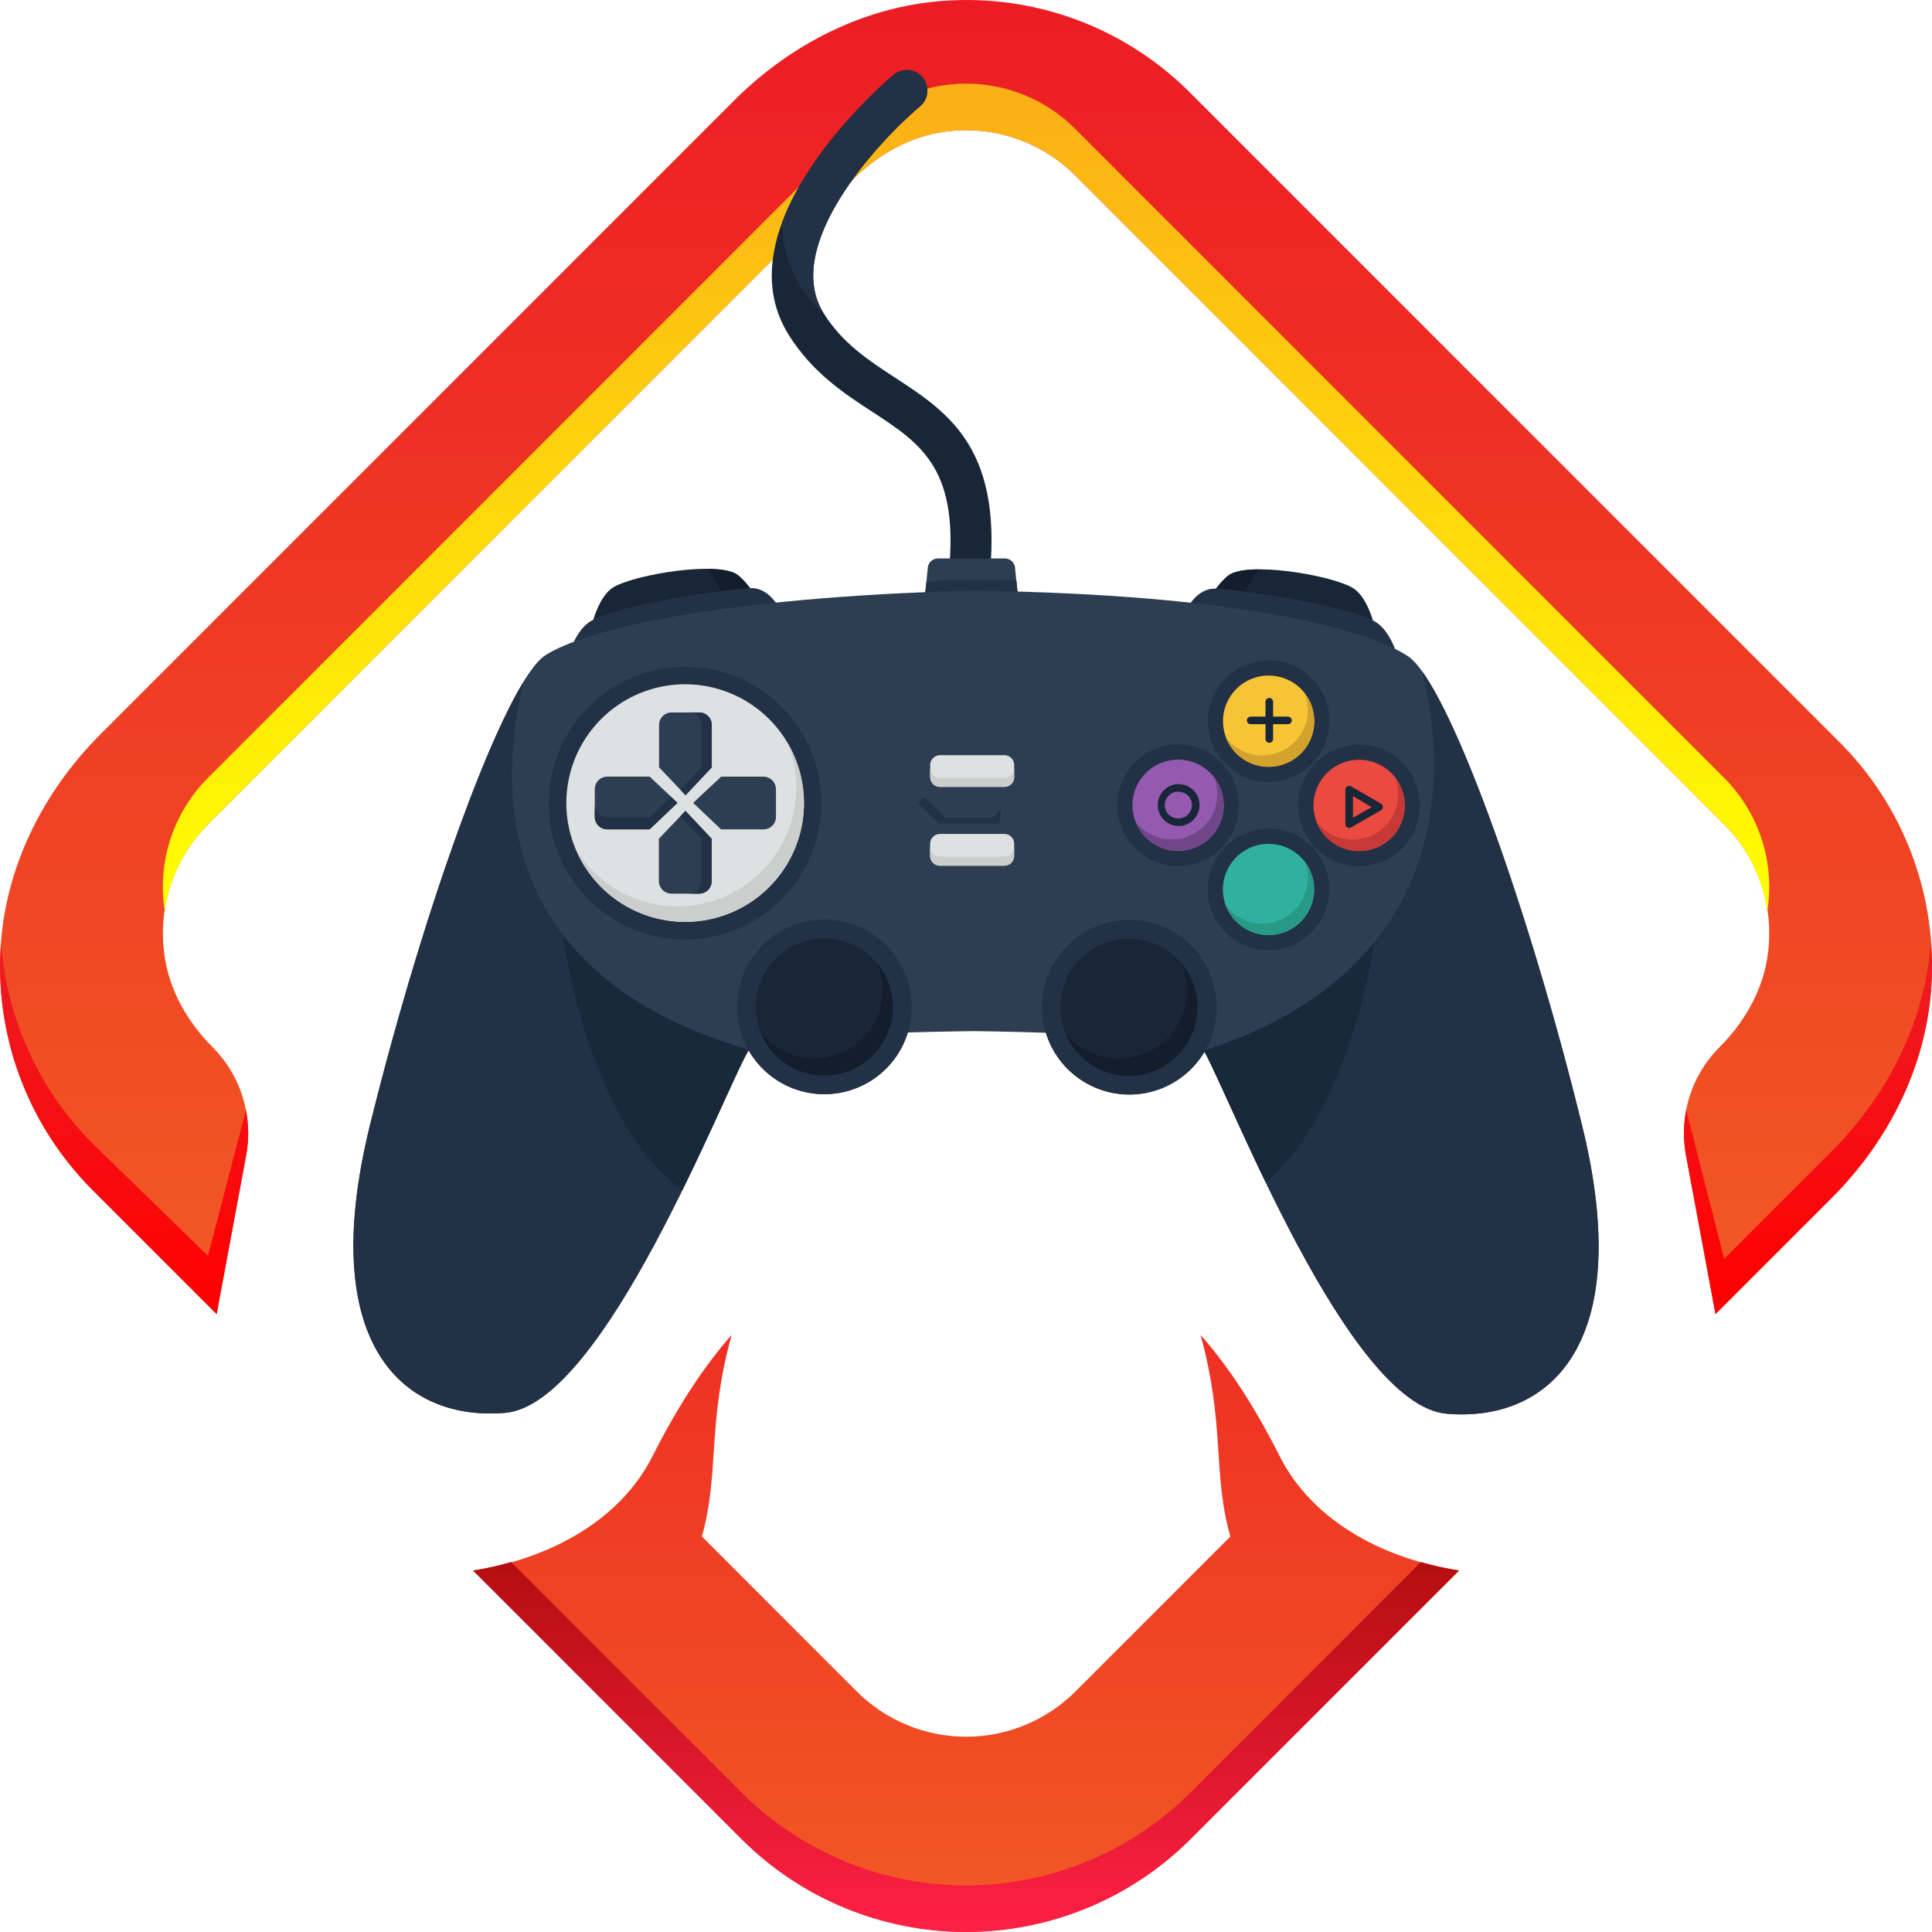 <svg width="80" height="80" viewBox="0 0 80 80" fill="none" xmlns="http://www.w3.org/2000/svg">
<path d="M52.992 60.304C51.969 58.275 50.889 56.608 49.712 55.276C50.735 58.961 50.204 61.031 50.947 63.624L44.53 70.042C43.329 71.24 41.701 71.914 40.005 71.914C38.308 71.914 36.681 71.24 35.479 70.042L29.062 63.623C29.802 61.03 29.271 58.96 30.297 55.275C29.121 56.611 28.04 58.274 27.017 60.303C25.606 63.098 22.519 64.595 19.592 65.028L30.715 76.153C33.181 78.614 36.523 79.995 40.007 79.995C43.49 79.995 46.832 78.614 49.298 76.153L60.421 65.028C57.492 64.596 54.402 63.099 52.992 60.304Z" fill="url(#paint0_linear_8_155)"/>
<path d="M76.148 30.71L49.293 3.852C48.008 2.559 46.467 1.55 44.768 0.889C43.069 0.228 41.251 -0.07 39.43 0.014C36.017 0.158 32.822 1.739 30.407 4.154L4.159 30.406C1.743 32.821 0.162 36.017 0.014 39.429C-0.07 41.251 0.228 43.071 0.89 44.77C1.551 46.47 2.561 48.012 3.855 49.298L8.97 54.414L10.192 47.84C10.342 47.036 10.293 46.209 10.051 45.429C9.809 44.648 9.381 43.938 8.803 43.361C7.752 42.309 6.987 40.966 6.802 39.491C6.672 38.517 6.768 37.526 7.084 36.596C7.399 35.665 7.925 34.82 8.621 34.127L35.296 7.451C36.347 6.399 37.691 5.634 39.165 5.447C40.139 5.318 41.129 5.415 42.059 5.731C42.989 6.047 43.834 6.574 44.527 7.27L71.382 34.127C72.078 34.82 72.605 35.665 72.921 36.595C73.237 37.525 73.334 38.516 73.205 39.489C73.019 40.965 72.253 42.312 71.202 43.36C70.623 43.937 70.195 44.647 69.952 45.428C69.71 46.208 69.662 47.036 69.812 47.84L71.035 54.414L75.845 49.603C78.26 47.188 79.842 43.993 79.986 40.581C80.071 38.758 79.773 36.939 79.112 35.239C78.451 33.539 77.442 31.996 76.148 30.71Z" fill="url(#paint1_linear_8_155)"/>
<path d="M71.383 32.2L44.528 5.342C43.834 4.646 42.99 4.119 42.06 3.803C41.13 3.487 40.139 3.389 39.165 3.519C37.691 3.705 36.343 4.47 35.296 5.521L8.621 32.2C7.925 32.894 7.398 33.739 7.083 34.67C6.767 35.601 6.67 36.592 6.8 37.566C6.805 37.61 6.822 37.654 6.829 37.695C7.026 36.343 7.655 35.092 8.621 34.126L35.296 7.45C36.348 6.399 37.691 5.633 39.165 5.447C40.139 5.318 41.13 5.415 42.06 5.731C42.99 6.047 43.834 6.573 44.528 7.269L71.383 34.126C72.348 35.09 72.976 36.34 73.176 37.69C73.183 37.646 73.2 37.606 73.205 37.562C73.334 36.588 73.237 35.598 72.921 34.668C72.605 33.738 72.079 32.894 71.383 32.2Z" fill="url(#paint2_linear_8_155)"/>
<path d="M49.293 74.227C46.827 76.688 43.486 78.07 40.002 78.07C36.519 78.07 33.177 76.688 30.711 74.227L21.164 64.68C20.646 64.831 20.119 64.949 19.587 65.033L30.71 76.157C33.176 78.618 36.518 80 40.001 80C43.485 80 46.826 78.618 49.292 76.157L60.416 65.033C59.883 64.948 59.356 64.831 58.839 64.68L49.293 74.227Z" fill="url(#paint3_linear_8_155)"/>
<path d="M75.846 47.672L71.393 52.125L69.822 45.965C69.701 46.584 69.698 47.22 69.813 47.84L71.035 54.414L75.846 49.603C78.261 47.188 79.843 43.993 79.987 40.581C80.007 40.056 79.996 39.531 79.954 39.007C79.719 42.281 78.177 45.341 75.846 47.672Z" fill="url(#paint4_linear_8_155)"/>
<path d="M8.612 52.005L3.855 47.368C1.631 45.152 0.28 42.208 0.052 39.077C0.043 39.195 0.023 39.311 0.019 39.429C-0.066 41.251 0.232 43.07 0.893 44.77C1.554 46.469 2.563 48.012 3.855 49.298L8.971 54.414L10.194 47.84C10.308 47.219 10.305 46.583 10.184 45.964L8.612 52.005Z" fill="url(#paint5_linear_8_155)"/>
<path d="M40.092 25.042C40.057 25.041 40.022 25.039 39.987 25.035C39.763 25.008 39.559 24.892 39.42 24.715C39.281 24.537 39.218 24.311 39.246 24.086C39.813 19.463 38.187 18.404 36.139 17.065C34.976 16.309 33.653 15.444 32.67 13.886C29.756 9.263 36.706 3.343 37.004 3.097C37.09 3.025 37.189 2.971 37.296 2.937C37.402 2.904 37.514 2.892 37.626 2.901C37.737 2.911 37.846 2.943 37.945 2.994C38.044 3.046 38.132 3.117 38.203 3.202C38.275 3.288 38.33 3.387 38.363 3.494C38.397 3.6 38.409 3.712 38.399 3.824C38.389 3.935 38.358 4.044 38.306 4.143C38.255 4.242 38.184 4.33 38.098 4.402C36.391 5.839 32.347 10.181 34.11 12.979C34.895 14.222 35.949 14.91 37.066 15.64C39.308 17.103 41.628 18.617 40.932 24.294C40.907 24.5 40.807 24.689 40.652 24.826C40.498 24.964 40.298 25.04 40.092 25.042Z" fill="#182638"/>
<path d="M24.325 26.799C24.325 26.799 24.538 24.818 25.424 24.303C26.311 23.788 29.819 23.192 30.577 23.829C31.336 24.465 31.989 25.953 31.989 25.953L24.325 26.799Z" fill="#182638"/>
<path d="M30.373 26.131L31.985 25.955C31.985 25.955 31.335 24.468 30.574 23.831C30.351 23.643 29.887 23.566 29.324 23.556C29.866 24.362 30.186 25.319 30.373 26.131Z" fill="#131D2B"/>
<path d="M23.586 27.014C23.586 27.014 23.888 26.055 24.468 25.722C25.689 25.016 30.243 24.384 31.097 24.36C31.878 24.339 32.286 25.236 32.286 25.236" fill="#2E3E52"/>
<path d="M23.586 27.014C23.586 27.014 23.888 26.055 24.468 25.722C25.689 25.016 30.243 24.384 31.097 24.36C31.878 24.339 32.286 25.236 32.286 25.236" fill="#223145"/>
<path d="M57.09 26.83C57.09 26.83 56.88 24.848 55.994 24.332C55.108 23.816 51.602 23.212 50.842 23.847C50.082 24.482 49.431 25.969 49.431 25.969L57.09 26.83Z" fill="#182638"/>
<path d="M51.039 26.15L49.427 25.969C49.427 25.969 50.08 24.483 50.838 23.847C51.062 23.66 51.525 23.583 52.088 23.576C51.548 24.382 51.228 25.338 51.039 26.15Z" fill="#131D2B"/>
<path d="M57.826 27.047C57.826 27.047 57.526 26.087 56.95 25.752C55.731 25.047 51.178 24.404 50.325 24.379C49.543 24.355 49.134 25.251 49.134 25.251" fill="#2E3E52"/>
<path d="M57.826 27.047C57.826 27.047 57.526 26.087 56.95 25.752C55.731 25.047 51.178 24.404 50.325 24.379C49.543 24.355 49.134 25.251 49.134 25.251" fill="#223145"/>
<path d="M42.46 27.651C42.46 27.707 42.449 27.762 42.427 27.814C42.406 27.866 42.374 27.912 42.335 27.952C42.295 27.991 42.248 28.023 42.197 28.044C42.145 28.065 42.09 28.076 42.034 28.076H38.417C38.304 28.076 38.196 28.031 38.117 27.951C38.037 27.871 37.992 27.763 37.992 27.65L38.415 23.549C38.415 23.493 38.426 23.438 38.447 23.386C38.468 23.335 38.5 23.288 38.539 23.248C38.579 23.209 38.626 23.177 38.678 23.156C38.729 23.134 38.785 23.123 38.841 23.123H41.609C41.664 23.123 41.72 23.135 41.772 23.156C41.823 23.178 41.87 23.209 41.91 23.249C41.949 23.288 41.98 23.335 42.002 23.387C42.023 23.439 42.034 23.494 42.034 23.55L42.46 27.651Z" fill="#2E3E52"/>
<path d="M40.251 24.013C39.684 24.027 39.021 23.976 38.358 24.12L37.988 27.648C37.988 27.761 38.033 27.869 38.113 27.949C38.192 28.029 38.301 28.074 38.413 28.074H42.03C42.086 28.074 42.141 28.063 42.193 28.042C42.245 28.02 42.291 27.989 42.331 27.95C42.371 27.91 42.402 27.863 42.423 27.812C42.445 27.76 42.456 27.705 42.456 27.649L42.083 24.023C41.502 24.017 40.774 24.02 40.251 24.013Z" fill="#223145"/>
<path d="M65.515 46.621C63.254 37.393 59.927 28.235 58.296 27.169C56.666 26.104 51.603 24.611 40.25 24.455C29.748 24.73 24.215 26.073 22.578 27.136C20.942 28.199 17.601 37.351 15.323 46.575C13.045 55.798 16.802 58.854 20.918 58.503C25.034 58.152 29.983 45.17 31.006 43.466C31.396 42.817 39.044 42.71 40.331 42.697C41.591 42.711 49.443 42.831 49.835 43.485C50.856 45.191 55.782 58.181 59.897 58.539C64.012 58.897 67.777 55.849 65.515 46.621Z" fill="#2E3E52"/>
<path d="M50.381 41.712C50.38 42.427 50.167 43.126 49.769 43.72C49.371 44.313 48.805 44.776 48.145 45.049C47.484 45.322 46.757 45.392 46.056 45.252C45.354 45.112 44.711 44.767 44.205 44.261C43.7 43.755 43.356 43.111 43.217 42.409C43.078 41.708 43.15 40.981 43.424 40.321C43.698 39.66 44.162 39.096 44.756 38.699C45.351 38.301 46.05 38.09 46.765 38.09C47.24 38.09 47.711 38.183 48.15 38.365C48.589 38.547 48.988 38.814 49.324 39.151C49.66 39.487 49.926 39.887 50.108 40.326C50.289 40.766 50.382 41.237 50.381 41.712Z" fill="#2E3E52"/>
<path d="M50.381 41.712C50.38 42.427 50.167 43.126 49.769 43.72C49.371 44.313 48.805 44.776 48.145 45.049C47.484 45.322 46.757 45.392 46.056 45.252C45.354 45.112 44.711 44.767 44.205 44.261C43.7 43.755 43.356 43.111 43.217 42.409C43.078 41.708 43.15 40.981 43.424 40.321C43.698 39.66 44.162 39.096 44.756 38.699C45.351 38.301 46.05 38.09 46.765 38.09C47.24 38.09 47.711 38.183 48.15 38.365C48.589 38.547 48.988 38.814 49.324 39.151C49.66 39.487 49.926 39.887 50.108 40.326C50.289 40.766 50.382 41.237 50.381 41.712Z" fill="#223145"/>
<path d="M49.583 41.712C49.582 42.274 49.415 42.822 49.103 43.289C48.791 43.755 48.347 44.119 47.828 44.333C47.309 44.547 46.739 44.603 46.188 44.493C45.638 44.383 45.132 44.112 44.735 43.715C44.339 43.317 44.069 42.811 43.96 42.261C43.851 41.71 43.908 41.139 44.123 40.621C44.338 40.102 44.703 39.659 45.17 39.348C45.637 39.036 46.186 38.87 46.747 38.871C47.5 38.872 48.221 39.172 48.753 39.705C49.285 40.237 49.583 40.959 49.583 41.712Z" fill="#182638"/>
<path d="M48.942 39.911C49.202 40.54 49.228 41.242 49.014 41.888C48.8 42.534 48.361 43.082 47.776 43.432C47.192 43.781 46.502 43.909 45.831 43.792C45.16 43.675 44.554 43.32 44.123 42.793C44.279 43.17 44.514 43.509 44.812 43.787C45.111 44.065 45.466 44.275 45.853 44.403C46.24 44.531 46.651 44.575 47.056 44.53C47.462 44.485 47.853 44.354 48.203 44.145C48.553 43.935 48.853 43.653 49.084 43.317C49.316 42.981 49.472 42.599 49.542 42.197C49.612 41.795 49.595 41.383 49.491 40.989C49.388 40.594 49.2 40.226 48.942 39.911Z" fill="#131D2B"/>
<path d="M34.012 33.258C34.012 34.375 33.681 35.466 33.06 36.395C32.439 37.324 31.557 38.047 30.525 38.474C29.494 38.901 28.358 39.012 27.263 38.794C26.168 38.575 25.162 38.037 24.373 37.246C23.584 36.456 23.047 35.449 22.83 34.354C22.614 33.258 22.727 32.123 23.155 31.091C23.584 30.06 24.309 29.179 25.238 28.56C26.167 27.941 27.259 27.611 28.376 27.613C29.872 27.615 31.305 28.211 32.362 29.269C33.418 30.328 34.012 31.762 34.012 33.258Z" fill="#2E3E52"/>
<path d="M34.012 33.258C34.012 34.375 33.681 35.466 33.06 36.395C32.439 37.324 31.557 38.047 30.525 38.474C29.494 38.901 28.358 39.012 27.263 38.794C26.168 38.575 25.162 38.037 24.373 37.246C23.584 36.456 23.047 35.449 22.83 34.354C22.614 33.258 22.727 32.123 23.155 31.091C23.584 30.06 24.309 29.179 25.238 28.56C26.167 27.941 27.259 27.611 28.376 27.613C29.872 27.615 31.305 28.211 32.362 29.269C33.418 30.328 34.012 31.762 34.012 33.258Z" fill="#223145"/>
<path d="M33.289 33.257C33.288 34.23 32.999 35.181 32.458 35.989C31.916 36.798 31.148 37.428 30.248 37.799C29.349 38.17 28.36 38.267 27.406 38.076C26.452 37.886 25.576 37.416 24.888 36.727C24.201 36.039 23.733 35.162 23.544 34.207C23.355 33.253 23.454 32.264 23.827 31.365C24.201 30.467 24.832 29.699 25.641 29.16C26.451 28.62 27.402 28.332 28.375 28.333C29.68 28.335 30.93 28.855 31.852 29.778C32.773 30.701 33.29 31.953 33.289 33.257Z" fill="#DDE1E1"/>
<path d="M32.604 30.746C33.075 31.896 33.093 33.181 32.655 34.344C32.218 35.506 31.356 36.46 30.244 37.014C29.132 37.568 27.852 37.68 26.66 37.329C25.469 36.977 24.454 36.188 23.821 35.12C24.077 35.746 24.459 36.312 24.945 36.783C25.43 37.255 26.007 37.621 26.64 37.859C27.273 38.098 27.948 38.203 28.623 38.169C29.299 38.134 29.96 37.961 30.566 37.659C31.171 37.358 31.708 36.935 32.142 36.416C32.577 35.898 32.9 35.296 33.091 34.647C33.283 33.998 33.338 33.317 33.254 32.646C33.17 31.975 32.949 31.328 32.604 30.746Z" fill="#CCCECE"/>
<path d="M26.902 32.158H25.147C25.079 32.158 25.012 32.171 24.949 32.197C24.886 32.223 24.829 32.261 24.78 32.309C24.732 32.357 24.694 32.414 24.668 32.477C24.642 32.54 24.629 32.608 24.629 32.676V33.822C24.628 33.89 24.642 33.958 24.668 34.02C24.694 34.083 24.732 34.14 24.78 34.188C24.828 34.236 24.885 34.275 24.947 34.301C25.01 34.327 25.078 34.34 25.145 34.34H26.9L28.055 33.245L26.902 32.158Z" fill="#2E3E52"/>
<path d="M29.86 32.16H31.614C31.752 32.161 31.883 32.216 31.98 32.313C32.077 32.41 32.131 32.542 32.131 32.679V33.826C32.131 33.963 32.076 34.095 31.979 34.192C31.881 34.289 31.75 34.343 31.612 34.343H29.858L28.703 33.245L29.86 32.16Z" fill="#2E3E52"/>
<path d="M26.899 33.847H25.144C25.007 33.847 24.875 33.792 24.778 33.695C24.681 33.598 24.627 33.466 24.627 33.328V33.825C24.627 33.893 24.64 33.96 24.666 34.023C24.692 34.086 24.73 34.143 24.778 34.191C24.826 34.239 24.883 34.277 24.945 34.303C25.008 34.329 25.076 34.343 25.143 34.343H26.898L28.053 33.245L27.789 32.998L26.899 33.847Z" fill="#223145"/>
<path d="M40.908 33.851H39.156L38.265 33L38 33.247L39.156 34.347H40.911C41.048 34.347 41.18 34.292 41.277 34.195C41.374 34.098 41.429 33.966 41.429 33.829V33.333C41.43 33.401 41.416 33.469 41.39 33.532C41.364 33.595 41.326 33.653 41.277 33.701C41.229 33.749 41.171 33.787 41.108 33.813C41.044 33.839 40.977 33.852 40.908 33.851Z" fill="#223145"/>
<path d="M29.472 31.774V30.02C29.472 29.952 29.459 29.884 29.433 29.822C29.407 29.759 29.369 29.702 29.321 29.654C29.273 29.606 29.216 29.567 29.153 29.541C29.091 29.515 29.023 29.502 28.955 29.502H27.809C27.741 29.502 27.674 29.515 27.611 29.541C27.548 29.567 27.491 29.605 27.443 29.653C27.395 29.701 27.356 29.758 27.33 29.821C27.304 29.884 27.291 29.951 27.291 30.019V31.773L28.389 32.929L29.472 31.774Z" fill="#2E3E52"/>
<path d="M29.47 34.732V36.487C29.47 36.555 29.457 36.622 29.431 36.685C29.405 36.748 29.366 36.805 29.318 36.853C29.27 36.901 29.213 36.939 29.15 36.965C29.087 36.99 29.02 37.004 28.952 37.004H27.799C27.732 37.004 27.664 36.99 27.601 36.964C27.539 36.938 27.482 36.9 27.434 36.852C27.386 36.804 27.348 36.747 27.322 36.684C27.296 36.621 27.282 36.554 27.282 36.486V34.731L28.382 33.578L29.47 34.732Z" fill="#2E3E52"/>
<path d="M28.957 29.502H28.531C28.599 29.502 28.666 29.516 28.729 29.542C28.792 29.568 28.849 29.606 28.897 29.654C28.945 29.702 28.983 29.759 29.009 29.822C29.035 29.885 29.048 29.953 29.048 30.021V31.775L28.173 32.703L28.386 32.929L29.474 31.775V30.021C29.474 29.953 29.461 29.885 29.435 29.822C29.409 29.759 29.371 29.702 29.323 29.654C29.275 29.606 29.218 29.567 29.155 29.541C29.092 29.515 29.025 29.502 28.957 29.502Z" fill="#223145"/>
<path d="M28.383 33.577L28.169 33.802L29.043 34.731V36.487C29.043 36.624 28.988 36.755 28.89 36.852C28.793 36.949 28.662 37.004 28.524 37.004H28.95C29.018 37.004 29.086 36.99 29.148 36.965C29.211 36.939 29.268 36.901 29.317 36.852C29.365 36.804 29.403 36.748 29.429 36.685C29.455 36.622 29.468 36.555 29.468 36.487V34.732L28.383 33.577Z" fill="#223145"/>
<path d="M21.674 28.239C19.902 31.134 17.238 38.823 15.324 46.575C13.045 55.799 16.803 58.854 20.919 58.503C25.035 58.152 29.983 45.17 31.006 43.466C20.568 40.44 20.571 32.823 21.674 28.239Z" fill="#223145"/>
<path d="M65.515 46.622C63.504 38.419 60.652 30.271 58.9 27.816C60.162 32.991 59.445 40.442 49.85 43.504C50.894 45.281 55.8 58.182 59.904 58.539C64.014 58.898 67.777 55.85 65.515 46.622Z" fill="#223145"/>
<path d="M28.261 49.271C29.596 46.563 30.605 44.139 31.007 43.467C27.272 42.384 24.874 40.714 23.384 38.805L23.324 38.847C23.324 38.847 24.35 46.511 28.261 49.271Z" fill="#19283B"/>
<path d="M49.847 43.503C50.239 44.171 51.177 46.409 52.412 48.962C55.69 46.213 56.766 39.985 56.916 39.008C55.436 40.849 53.176 42.441 49.847 43.503Z" fill="#19283B"/>
<path d="M41.569 30.844H38.943C38.723 30.839 38.51 30.921 38.35 31.073C38.19 31.225 38.097 31.434 38.09 31.654V32.198C38.097 32.418 38.19 32.627 38.35 32.778C38.51 32.93 38.723 33.012 38.943 33.006H41.568C41.789 33.011 42.002 32.929 42.162 32.778C42.322 32.626 42.415 32.417 42.421 32.197V31.657C42.416 31.436 42.323 31.226 42.163 31.074C42.004 30.922 41.79 30.839 41.569 30.844Z" fill="#2E3E52"/>
<path d="M41.566 34.109H38.941C38.832 34.106 38.723 34.125 38.621 34.164C38.519 34.203 38.426 34.263 38.347 34.338C38.267 34.413 38.204 34.504 38.16 34.603C38.115 34.703 38.091 34.811 38.089 34.92V35.465C38.094 35.685 38.187 35.894 38.346 36.046C38.505 36.198 38.719 36.28 38.939 36.275H41.565C41.785 36.281 41.998 36.198 42.158 36.047C42.318 35.895 42.411 35.686 42.418 35.466V34.92C42.412 34.7 42.319 34.491 42.16 34.339C42 34.187 41.787 34.104 41.566 34.109Z" fill="#2E3E52"/>
<path d="M41.569 30.844H38.943C38.723 30.839 38.51 30.921 38.35 31.073C38.19 31.225 38.097 31.434 38.09 31.654V32.198C38.097 32.418 38.19 32.627 38.35 32.778C38.51 32.93 38.723 33.012 38.943 33.006H41.568C41.789 33.011 42.002 32.929 42.162 32.778C42.322 32.626 42.415 32.417 42.421 32.197V31.657C42.416 31.436 42.323 31.226 42.163 31.074C42.004 30.922 41.79 30.839 41.569 30.844Z" fill="#2E3E52"/>
<path d="M41.566 34.109H38.941C38.832 34.106 38.723 34.125 38.621 34.164C38.519 34.203 38.426 34.263 38.347 34.338C38.267 34.413 38.204 34.504 38.16 34.603C38.115 34.703 38.091 34.811 38.089 34.92V35.465C38.094 35.685 38.187 35.894 38.346 36.046C38.505 36.198 38.719 36.28 38.939 36.275H41.565C41.785 36.281 41.998 36.198 42.158 36.047C42.318 35.895 42.411 35.686 42.418 35.466V34.92C42.412 34.7 42.319 34.491 42.16 34.339C42 34.187 41.787 34.104 41.566 34.109Z" fill="#2E3E52"/>
<path d="M41.994 32.199C41.989 32.306 41.941 32.407 41.861 32.479C41.781 32.551 41.676 32.588 41.568 32.583H38.942C38.835 32.588 38.73 32.551 38.65 32.478C38.571 32.406 38.523 32.306 38.517 32.198V31.654C38.523 31.547 38.572 31.446 38.652 31.374C38.732 31.302 38.837 31.265 38.944 31.27H41.569C41.677 31.265 41.782 31.302 41.862 31.375C41.941 31.447 41.989 31.547 41.995 31.655L41.994 32.199Z" fill="#DDE1E1"/>
<path d="M41.992 35.464C41.986 35.571 41.938 35.672 41.858 35.743C41.778 35.815 41.673 35.853 41.566 35.847H38.94C38.833 35.852 38.728 35.815 38.648 35.743C38.568 35.671 38.52 35.57 38.514 35.463V34.92C38.516 34.867 38.529 34.814 38.552 34.765C38.575 34.716 38.608 34.672 38.648 34.636C38.688 34.6 38.735 34.572 38.786 34.554C38.837 34.537 38.891 34.529 38.944 34.532H41.57C41.678 34.527 41.783 34.565 41.862 34.637C41.942 34.709 41.99 34.809 41.995 34.917L41.992 35.464Z" fill="#DDE1E1"/>
<path d="M41.568 32.211H38.943C38.836 32.216 38.731 32.178 38.651 32.106C38.571 32.034 38.523 31.934 38.517 31.826V32.198C38.523 32.306 38.571 32.407 38.65 32.479C38.73 32.551 38.835 32.588 38.942 32.583H41.568C41.676 32.589 41.781 32.551 41.861 32.479C41.941 32.407 41.989 32.307 41.994 32.199V31.826C41.988 31.933 41.94 32.034 41.86 32.106C41.781 32.178 41.676 32.216 41.568 32.211Z" fill="#CCCECE"/>
<path d="M41.565 35.475H38.939C38.832 35.48 38.727 35.443 38.647 35.37C38.568 35.298 38.52 35.198 38.514 35.09V35.464C38.52 35.571 38.568 35.672 38.648 35.744C38.728 35.816 38.833 35.853 38.94 35.848H41.566C41.673 35.853 41.778 35.816 41.858 35.744C41.938 35.672 41.986 35.572 41.992 35.465V35.092C41.986 35.2 41.937 35.3 41.857 35.372C41.777 35.443 41.672 35.481 41.565 35.475Z" fill="#CCCECE"/>
<path d="M34.11 12.978C32.346 10.18 36.386 5.838 38.097 4.402C38.183 4.33 38.254 4.242 38.306 4.143C38.357 4.044 38.389 3.935 38.399 3.824C38.408 3.712 38.396 3.6 38.363 3.494C38.329 3.387 38.275 3.288 38.203 3.202C38.131 3.117 38.043 3.046 37.944 2.994C37.845 2.943 37.736 2.911 37.625 2.901C37.514 2.892 37.402 2.904 37.295 2.937C37.188 2.971 37.089 3.025 37.004 3.097C36.804 3.265 33.588 6.002 32.397 9.183C32.364 10.699 33.125 12.19 34.111 12.976L34.11 12.978Z" fill="#223145"/>
<path d="M55.052 29.866C55.052 30.364 54.904 30.851 54.626 31.265C54.349 31.679 53.955 32.002 53.495 32.192C53.034 32.382 52.527 32.431 52.039 32.333C51.55 32.236 51.102 31.995 50.75 31.642C50.398 31.29 50.158 30.84 50.062 30.352C49.965 29.863 50.016 29.356 50.207 28.896C50.398 28.436 50.722 28.043 51.136 27.767C51.551 27.49 52.038 27.343 52.537 27.344C53.205 27.345 53.845 27.611 54.317 28.084C54.788 28.557 55.053 29.198 55.052 29.866Z" fill="#2E3E52"/>
<path d="M55.052 29.866C55.052 30.364 54.904 30.851 54.626 31.265C54.349 31.679 53.955 32.002 53.495 32.192C53.034 32.382 52.527 32.431 52.039 32.333C51.55 32.236 51.102 31.995 50.75 31.642C50.398 31.29 50.158 30.84 50.062 30.352C49.965 29.863 50.016 29.356 50.207 28.896C50.398 28.436 50.722 28.043 51.136 27.767C51.551 27.49 52.038 27.343 52.537 27.344C53.205 27.345 53.845 27.611 54.317 28.084C54.788 28.557 55.053 29.198 55.052 29.866Z" fill="#223145"/>
<path d="M54.424 29.865C54.423 30.239 54.312 30.605 54.104 30.916C53.896 31.227 53.6 31.469 53.255 31.611C52.909 31.754 52.529 31.791 52.162 31.718C51.795 31.644 51.458 31.464 51.194 31.199C50.93 30.934 50.75 30.597 50.678 30.23C50.605 29.863 50.643 29.483 50.786 29.137C50.93 28.792 51.173 28.497 51.484 28.29C51.795 28.082 52.161 27.972 52.535 27.972C52.784 27.973 53.029 28.022 53.259 28.117C53.488 28.212 53.696 28.352 53.872 28.527C54.047 28.703 54.186 28.912 54.281 29.141C54.376 29.371 54.424 29.617 54.424 29.865Z" fill="#F8C437"/>
<path d="M54.026 28.708C54.191 29.132 54.197 29.602 54.044 30.031C53.89 30.459 53.586 30.818 53.189 31.041C52.791 31.263 52.327 31.335 51.881 31.242C51.435 31.149 51.038 30.898 50.762 30.535C50.859 30.788 51.01 31.017 51.204 31.206C51.397 31.395 51.629 31.541 51.884 31.633C52.139 31.725 52.41 31.761 52.68 31.738C52.95 31.716 53.212 31.636 53.448 31.504C53.684 31.372 53.889 31.19 54.049 30.972C54.209 30.753 54.32 30.503 54.375 30.238C54.43 29.973 54.427 29.699 54.367 29.435C54.306 29.171 54.19 28.923 54.026 28.708Z" fill="#D3A32D"/>
<path d="M55.046 36.834C55.046 37.332 54.898 37.819 54.621 38.232C54.343 38.646 53.95 38.969 53.49 39.159C53.029 39.349 52.523 39.399 52.035 39.301C51.546 39.204 51.097 38.964 50.745 38.612C50.393 38.259 50.154 37.81 50.056 37.322C49.959 36.834 50.009 36.327 50.2 35.867C50.391 35.407 50.713 35.013 51.127 34.737C51.541 34.46 52.028 34.312 52.526 34.312C52.858 34.312 53.185 34.377 53.491 34.504C53.797 34.63 54.075 34.816 54.309 35.05C54.543 35.285 54.729 35.563 54.855 35.869C54.982 36.175 55.047 36.502 55.046 36.834Z" fill="#2E3E52"/>
<path d="M55.046 36.834C55.046 37.332 54.898 37.819 54.621 38.232C54.343 38.646 53.95 38.969 53.49 39.159C53.029 39.349 52.523 39.399 52.035 39.301C51.546 39.204 51.097 38.964 50.745 38.612C50.393 38.259 50.154 37.81 50.056 37.322C49.959 36.834 50.009 36.327 50.2 35.867C50.391 35.407 50.713 35.013 51.127 34.737C51.541 34.46 52.028 34.312 52.526 34.312C52.858 34.312 53.185 34.377 53.491 34.504C53.797 34.63 54.075 34.816 54.309 35.05C54.543 35.285 54.729 35.563 54.855 35.869C54.982 36.175 55.047 36.502 55.046 36.834Z" fill="#223145"/>
<path d="M54.417 36.833C54.417 37.206 54.306 37.572 54.098 37.882C53.89 38.193 53.595 38.435 53.25 38.578C52.904 38.721 52.524 38.758 52.158 38.685C51.791 38.612 51.455 38.432 51.19 38.167C50.926 37.903 50.746 37.566 50.673 37.2C50.6 36.833 50.638 36.453 50.781 36.108C50.924 35.763 51.166 35.467 51.477 35.26C51.787 35.052 52.153 34.941 52.526 34.941C52.775 34.941 53.021 34.989 53.251 35.084C53.48 35.179 53.689 35.319 53.864 35.494C54.04 35.67 54.179 35.879 54.274 36.108C54.369 36.338 54.418 36.584 54.417 36.833Z" fill="#30B19F"/>
<path d="M54.026 35.675C54.191 36.1 54.197 36.57 54.044 36.998C53.89 37.427 53.586 37.786 53.189 38.008C52.791 38.231 52.327 38.303 51.881 38.21C51.435 38.117 51.038 37.866 50.762 37.503C50.859 37.756 51.01 37.984 51.204 38.174C51.397 38.363 51.629 38.509 51.884 38.6C52.139 38.692 52.41 38.728 52.68 38.706C52.95 38.684 53.212 38.604 53.448 38.472C53.684 38.339 53.889 38.158 54.049 37.939C54.209 37.721 54.32 37.471 54.375 37.205C54.43 36.94 54.427 36.666 54.367 36.402C54.306 36.138 54.19 35.891 54.026 35.675Z" fill="#289986"/>
<path d="M51.303 33.346C51.303 33.844 51.155 34.331 50.878 34.745C50.6 35.159 50.207 35.482 49.746 35.672C49.286 35.862 48.779 35.912 48.291 35.814C47.802 35.717 47.353 35.476 47.001 35.124C46.649 34.771 46.41 34.322 46.313 33.833C46.216 33.344 46.267 32.838 46.458 32.378C46.649 31.918 46.972 31.524 47.387 31.248C47.801 30.972 48.288 30.824 48.787 30.825C49.117 30.825 49.445 30.89 49.751 31.017C50.056 31.144 50.334 31.33 50.567 31.564C50.801 31.798 50.986 32.076 51.112 32.382C51.239 32.687 51.304 33.015 51.303 33.346Z" fill="#2E3E52"/>
<path d="M51.303 33.346C51.303 33.844 51.155 34.331 50.878 34.745C50.6 35.159 50.207 35.482 49.746 35.672C49.286 35.862 48.779 35.912 48.291 35.814C47.802 35.717 47.353 35.476 47.001 35.124C46.649 34.771 46.41 34.322 46.313 33.833C46.216 33.344 46.267 32.838 46.458 32.378C46.649 31.918 46.972 31.524 47.387 31.248C47.801 30.972 48.288 30.824 48.787 30.825C49.117 30.825 49.445 30.89 49.751 31.017C50.056 31.144 50.334 31.33 50.567 31.564C50.801 31.798 50.986 32.076 51.112 32.382C51.239 32.687 51.304 33.015 51.303 33.346Z" fill="#223145"/>
<path d="M50.674 33.346C50.674 33.72 50.562 34.086 50.354 34.396C50.146 34.707 49.851 34.949 49.505 35.092C49.159 35.235 48.779 35.272 48.412 35.199C48.045 35.125 47.708 34.945 47.444 34.68C47.18 34.415 47 34.078 46.928 33.711C46.855 33.344 46.893 32.964 47.037 32.618C47.18 32.273 47.423 31.978 47.734 31.77C48.046 31.563 48.412 31.453 48.786 31.453C49.287 31.454 49.768 31.654 50.122 32.009C50.476 32.364 50.675 32.845 50.674 33.346Z" fill="#935AAF"/>
<path d="M50.279 32.186C50.444 32.61 50.45 33.08 50.296 33.509C50.143 33.938 49.839 34.296 49.442 34.519C49.044 34.742 48.58 34.813 48.134 34.72C47.688 34.627 47.291 34.376 47.015 34.014C47.112 34.266 47.263 34.495 47.457 34.684C47.65 34.873 47.882 35.019 48.137 35.111C48.392 35.203 48.663 35.239 48.933 35.217C49.203 35.194 49.465 35.114 49.701 34.982C49.937 34.85 50.142 34.668 50.302 34.45C50.462 34.231 50.573 33.981 50.628 33.716C50.683 33.451 50.68 33.177 50.62 32.913C50.559 32.649 50.443 32.401 50.279 32.186Z" fill="#704689"/>
<path d="M58.794 33.353C58.794 33.851 58.646 34.338 58.368 34.752C58.091 35.166 57.698 35.489 57.237 35.679C56.777 35.87 56.27 35.919 55.782 35.822C55.293 35.724 54.844 35.483 54.492 35.131C54.14 34.778 53.901 34.329 53.804 33.84C53.707 33.352 53.757 32.845 53.949 32.385C54.14 31.925 54.463 31.532 54.877 31.255C55.292 30.979 55.779 30.831 56.278 30.832C56.608 30.832 56.936 30.898 57.241 31.024C57.547 31.151 57.824 31.337 58.058 31.571C58.292 31.805 58.477 32.083 58.603 32.389C58.73 32.694 58.794 33.022 58.794 33.353Z" fill="#2E3E52"/>
<path d="M58.794 33.353C58.794 33.851 58.646 34.338 58.368 34.752C58.091 35.166 57.698 35.489 57.237 35.679C56.777 35.87 56.27 35.919 55.782 35.822C55.293 35.724 54.844 35.483 54.492 35.131C54.14 34.778 53.901 34.329 53.804 33.84C53.707 33.352 53.757 32.845 53.949 32.385C54.14 31.925 54.463 31.532 54.877 31.255C55.292 30.979 55.779 30.831 56.278 30.832C56.608 30.832 56.936 30.898 57.241 31.024C57.547 31.151 57.824 31.337 58.058 31.571C58.292 31.805 58.477 32.083 58.603 32.389C58.73 32.694 58.794 33.022 58.794 33.353Z" fill="#223145"/>
<path d="M58.171 33.353C58.17 33.727 58.059 34.093 57.851 34.404C57.643 34.714 57.347 34.956 57.002 35.099C56.656 35.242 56.276 35.279 55.909 35.206C55.542 35.133 55.205 34.952 54.941 34.687C54.677 34.423 54.497 34.086 54.424 33.719C54.352 33.352 54.389 32.971 54.533 32.626C54.676 32.281 54.919 31.985 55.23 31.778C55.541 31.57 55.907 31.46 56.281 31.46C56.783 31.461 57.263 31.661 57.618 32.016C57.972 32.371 58.171 32.852 58.171 33.353Z" fill="#EA4A3F"/>
<path d="M57.769 32.195C57.935 32.62 57.942 33.09 57.788 33.519C57.634 33.948 57.331 34.307 56.933 34.53C56.535 34.752 56.071 34.824 55.625 34.731C55.178 34.638 54.781 34.387 54.505 34.023C54.603 34.276 54.754 34.504 54.947 34.693C55.141 34.883 55.373 35.028 55.628 35.12C55.882 35.211 56.154 35.247 56.423 35.225C56.693 35.202 56.955 35.122 57.191 34.99C57.427 34.858 57.632 34.676 57.792 34.458C57.952 34.24 58.063 33.989 58.118 33.724C58.173 33.459 58.17 33.186 58.11 32.922C58.05 32.658 57.933 32.41 57.769 32.195Z" fill="#C63936"/>
<path d="M55.842 34.284C55.805 34.279 55.771 34.26 55.747 34.231C55.723 34.203 55.709 34.167 55.709 34.129V32.696C55.709 32.688 55.709 32.681 55.709 32.673C55.713 32.648 55.723 32.623 55.738 32.603C55.753 32.582 55.773 32.566 55.797 32.555C55.82 32.544 55.845 32.538 55.871 32.539C55.897 32.541 55.921 32.548 55.944 32.561L57.184 33.278C57.208 33.292 57.227 33.312 57.241 33.336C57.255 33.359 57.262 33.386 57.261 33.414C57.262 33.422 57.262 33.43 57.261 33.438C57.258 33.461 57.249 33.483 57.236 33.502C57.222 33.522 57.205 33.538 57.185 33.55L55.943 34.265C55.912 34.283 55.877 34.289 55.842 34.284ZM56.024 32.968V33.862L56.795 33.421L56.024 32.968Z" fill="#182638"/>
<path d="M52.535 30.757C52.498 30.751 52.465 30.732 52.44 30.704C52.416 30.675 52.403 30.639 52.402 30.602V29.058C52.402 29.016 52.419 28.977 52.448 28.947C52.478 28.918 52.518 28.901 52.559 28.901C52.601 28.901 52.641 28.918 52.67 28.947C52.7 28.977 52.716 29.016 52.716 29.058V30.601C52.716 30.642 52.7 30.682 52.67 30.712C52.641 30.741 52.601 30.758 52.559 30.758L52.535 30.757Z" fill="#182638"/>
<path d="M51.764 29.985C51.725 29.98 51.69 29.959 51.665 29.928C51.64 29.897 51.628 29.858 51.631 29.818C51.634 29.779 51.652 29.742 51.681 29.715C51.71 29.688 51.749 29.673 51.788 29.673H53.332C53.373 29.673 53.413 29.69 53.443 29.719C53.472 29.749 53.489 29.788 53.489 29.83C53.489 29.872 53.472 29.912 53.443 29.941C53.413 29.971 53.373 29.987 53.332 29.987H51.788L51.764 29.985Z" fill="#182638"/>
<path d="M48.672 34.192C48.457 34.158 48.262 34.044 48.127 33.873C47.992 33.702 47.926 33.486 47.943 33.269C47.959 33.051 48.058 32.848 48.217 32.7C48.377 32.551 48.587 32.469 48.805 32.468C48.977 32.468 49.144 32.519 49.287 32.615C49.429 32.71 49.541 32.845 49.606 33.004C49.672 33.163 49.688 33.337 49.655 33.505C49.621 33.673 49.538 33.828 49.416 33.949C49.336 34.03 49.24 34.094 49.133 34.138C49.027 34.181 48.914 34.203 48.799 34.202C48.757 34.201 48.714 34.198 48.672 34.192ZM48.887 32.789C48.86 32.784 48.832 32.782 48.804 32.782C48.73 32.779 48.656 32.791 48.586 32.818C48.516 32.844 48.453 32.885 48.399 32.936C48.345 32.988 48.303 33.05 48.273 33.118C48.244 33.187 48.229 33.261 48.229 33.335C48.229 33.41 48.244 33.483 48.273 33.552C48.303 33.62 48.345 33.682 48.399 33.734C48.453 33.785 48.516 33.826 48.586 33.852C48.656 33.879 48.73 33.891 48.804 33.888C48.951 33.888 49.091 33.83 49.195 33.726C49.299 33.622 49.357 33.482 49.357 33.336C49.357 33.203 49.309 33.075 49.223 32.975C49.137 32.875 49.018 32.809 48.887 32.789Z" fill="#182638"/>
<path d="M37.752 41.699C37.75 42.414 37.537 43.113 37.139 43.706C36.741 44.3 36.175 44.763 35.514 45.035C34.853 45.308 34.127 45.379 33.425 45.238C32.724 45.098 32.081 44.753 31.576 44.247C31.07 43.741 30.727 43.096 30.588 42.395C30.449 41.694 30.521 40.967 30.795 40.307C31.069 39.646 31.532 39.082 32.127 38.685C32.721 38.288 33.42 38.076 34.135 38.076C34.611 38.076 35.082 38.17 35.521 38.352C35.96 38.534 36.359 38.801 36.695 39.138C37.031 39.474 37.297 39.874 37.478 40.313C37.66 40.753 37.753 41.224 37.752 41.699Z" fill="#2E3E52"/>
<path d="M37.752 41.699C37.75 42.414 37.537 43.113 37.139 43.706C36.741 44.3 36.175 44.763 35.514 45.035C34.853 45.308 34.127 45.379 33.425 45.238C32.724 45.098 32.081 44.753 31.576 44.247C31.07 43.741 30.727 43.096 30.588 42.395C30.449 41.694 30.521 40.967 30.795 40.307C31.069 39.646 31.532 39.082 32.127 38.685C32.721 38.288 33.42 38.076 34.135 38.076C34.611 38.076 35.082 38.17 35.521 38.352C35.96 38.534 36.359 38.801 36.695 39.138C37.031 39.474 37.297 39.874 37.478 40.313C37.66 40.753 37.753 41.224 37.752 41.699Z" fill="#223145"/>
<path d="M36.971 41.698C36.971 42.26 36.804 42.809 36.491 43.276C36.179 43.742 35.735 44.106 35.216 44.32C34.697 44.535 34.126 44.591 33.575 44.481C33.025 44.371 32.519 44.1 32.122 43.702C31.725 43.305 31.455 42.798 31.346 42.248C31.237 41.697 31.294 41.126 31.51 40.607C31.725 40.088 32.09 39.645 32.557 39.334C33.024 39.022 33.574 38.856 34.135 38.857C34.888 38.858 35.609 39.158 36.141 39.691C36.673 40.223 36.971 40.945 36.971 41.698Z" fill="#182638"/>
<path d="M36.329 39.899C36.59 40.528 36.617 41.231 36.403 41.878C36.189 42.525 35.749 43.074 35.165 43.423C34.58 43.773 33.889 43.901 33.217 43.783C32.546 43.666 31.939 43.31 31.509 42.782C31.665 43.158 31.9 43.497 32.199 43.774C32.498 44.051 32.853 44.261 33.239 44.389C33.627 44.516 34.036 44.559 34.441 44.515C34.846 44.47 35.237 44.339 35.587 44.129C35.937 43.92 36.237 43.638 36.468 43.302C36.699 42.967 36.855 42.585 36.925 42.184C36.996 41.782 36.979 41.37 36.876 40.976C36.773 40.582 36.587 40.215 36.329 39.899Z" fill="#131D2B"/>
<defs>
<linearGradient id="paint0_linear_8_155" x1="40.002" y1="79.997" x2="40.002" y2="43.92" gradientUnits="userSpaceOnUse">
<stop stop-color="#F15A24"/>
<stop offset="1" stop-color="#ED1C24"/>
</linearGradient>
<linearGradient id="paint1_linear_8_155" x1="40.002" y1="54.409" x2="40.002" y2="0.002" gradientUnits="userSpaceOnUse">
<stop stop-color="#F15A24"/>
<stop offset="1" stop-color="#ED1C24"/>
</linearGradient>
<linearGradient id="paint2_linear_8_155" x1="40.002" y1="3.468" x2="40.002" y2="37.691" gradientUnits="userSpaceOnUse">
<stop stop-color="#FBAE17"/>
<stop offset="1" stop-color="#FFFF00"/>
</linearGradient>
<linearGradient id="paint3_linear_8_155" x1="40.002" y1="64.68" x2="40.002" y2="79.997" gradientUnits="userSpaceOnUse">
<stop stop-color="#B40E10"/>
<stop offset="1" stop-color="#FF2045"/>
</linearGradient>
<linearGradient id="paint4_linear_8_155" x1="74.863" y1="39.003" x2="74.863" y2="54.41" gradientUnits="userSpaceOnUse">
<stop stop-color="#ED1C24"/>
<stop offset="1" stop-color="#FF0000"/>
</linearGradient>
<linearGradient id="paint5_linear_8_155" x1="5.142" y1="39.076" x2="5.142" y2="54.409" gradientUnits="userSpaceOnUse">
<stop stop-color="#ED1C24"/>
<stop offset="1" stop-color="#FF0000"/>
</linearGradient>
</defs>
</svg>
